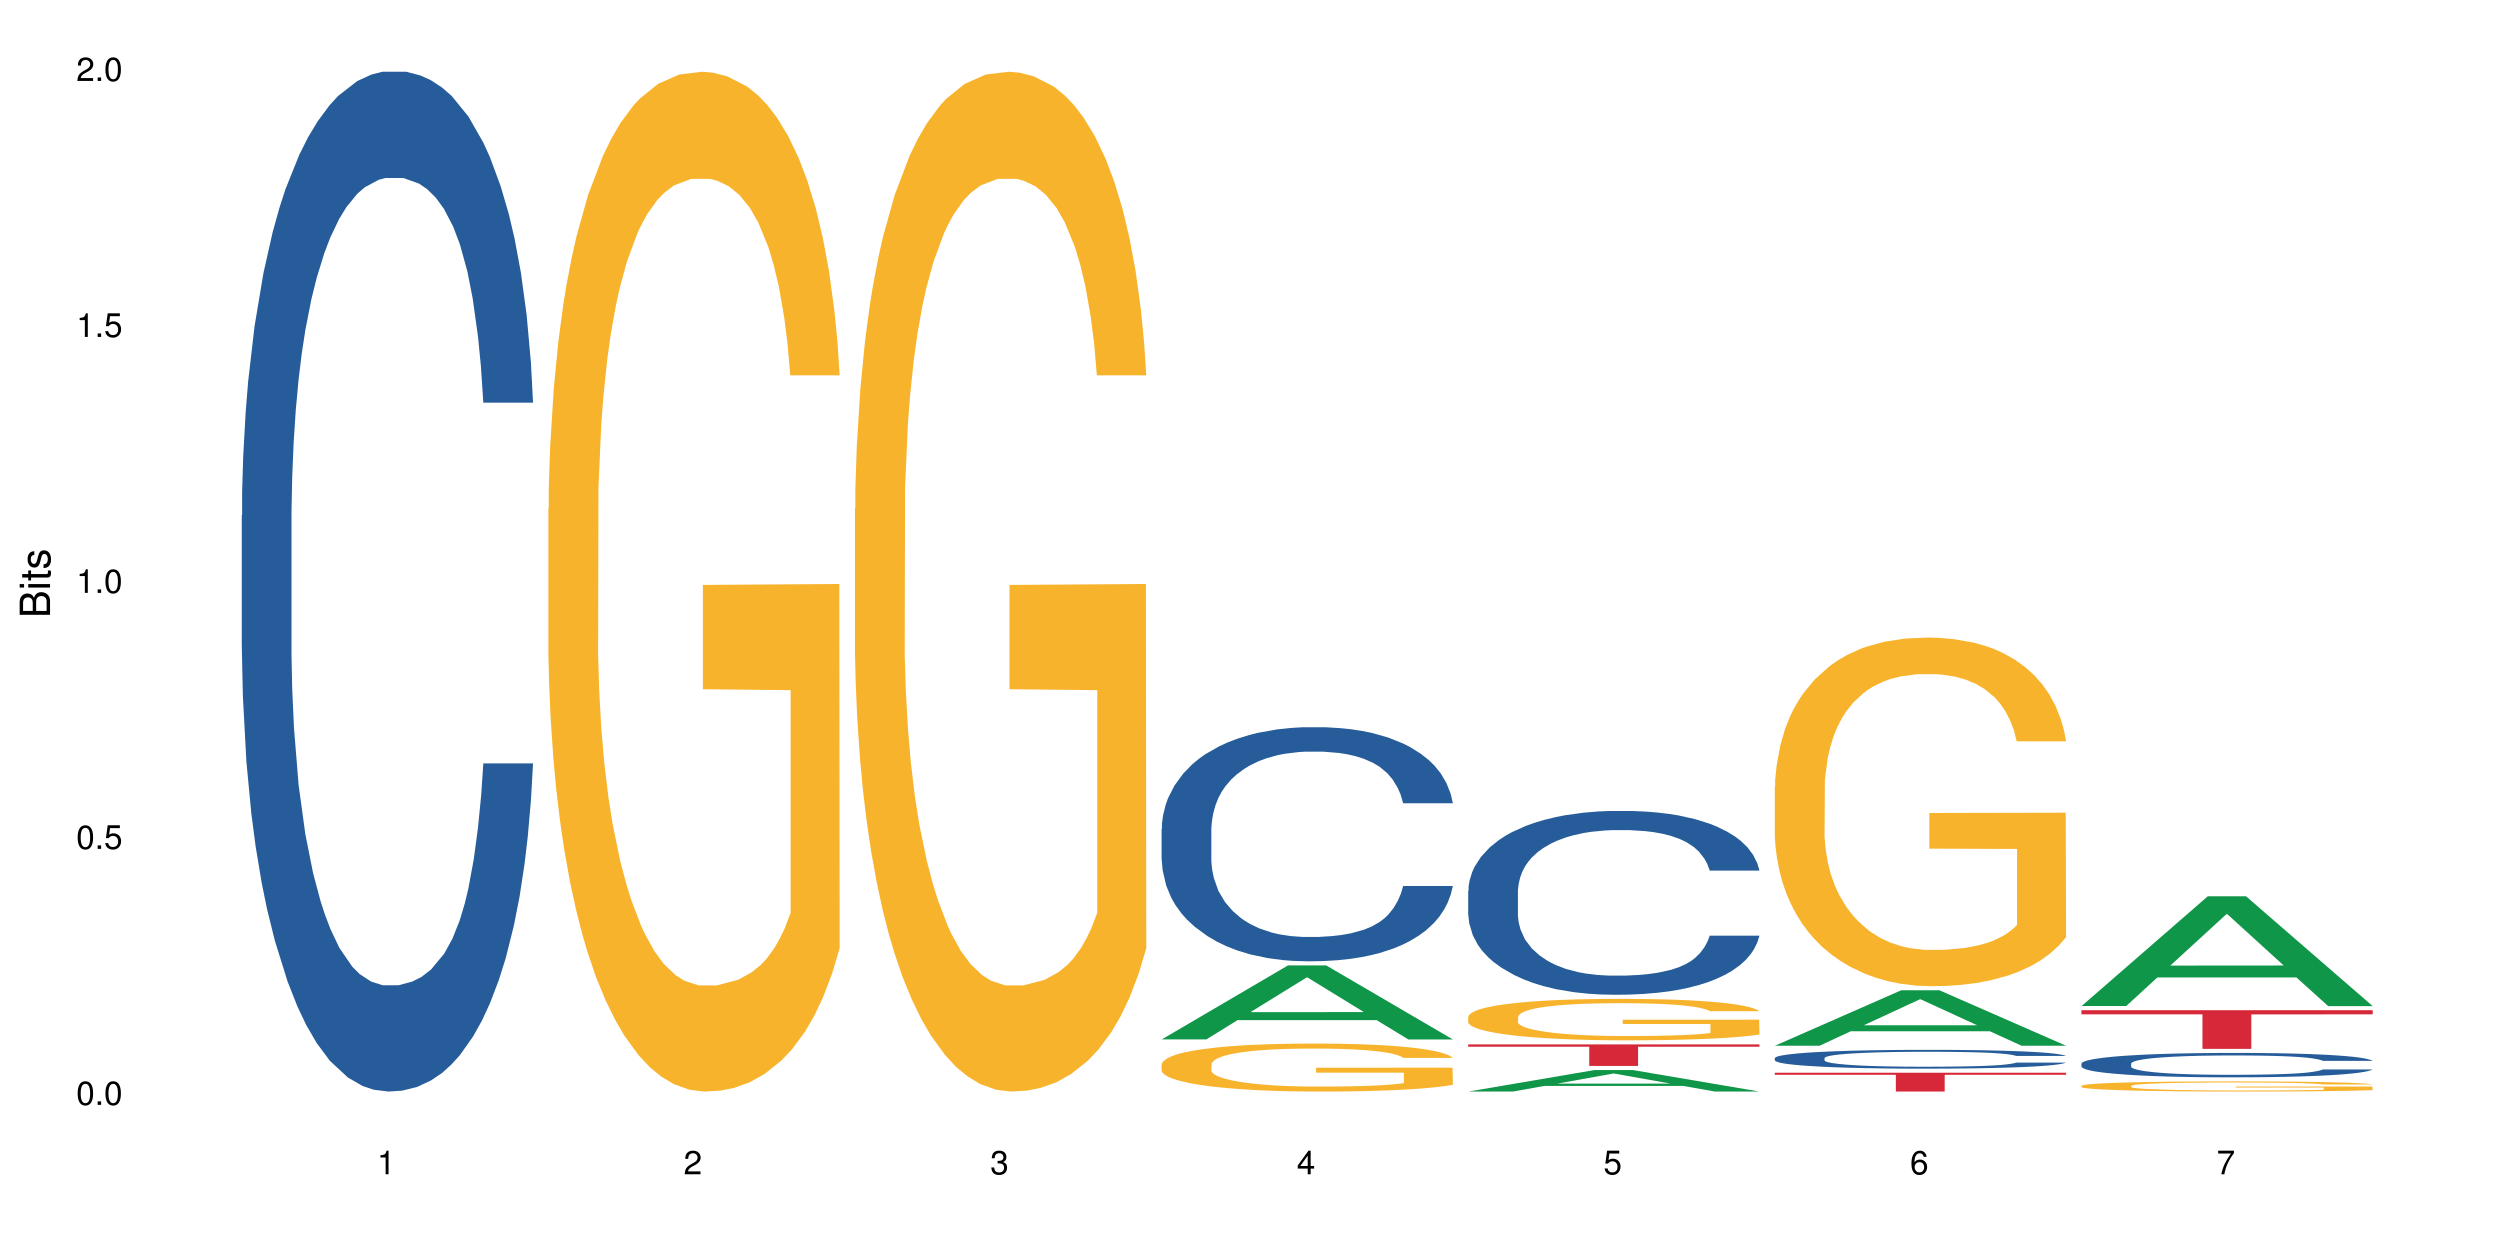 <?xml version="1.0" encoding="UTF-8"?>
<svg xmlns="http://www.w3.org/2000/svg" xmlns:xlink="http://www.w3.org/1999/xlink" width="720pt" height="360pt" viewBox="0 0 720 360" version="1.1">
<defs>
<g>
<symbol overflow="visible" id="glyph0-0">
<path style="stroke:none;" d=""/>
</symbol>
<symbol overflow="visible" id="glyph0-1">
<path style="stroke:none;" d="M 2.641 -6.797 C 2 -6.797 1.422 -6.531 1.078 -6.047 C 0.641 -5.453 0.406 -4.547 0.406 -3.297 C 0.406 -1 1.188 0.219 2.641 0.219 C 4.078 0.219 4.859 -1 4.859 -3.234 C 4.859 -4.562 4.656 -5.438 4.203 -6.047 C 3.844 -6.531 3.281 -6.797 2.641 -6.797 Z M 2.641 -6.047 C 3.547 -6.047 4 -5.125 4 -3.312 C 4 -1.375 3.562 -0.484 2.625 -0.484 C 1.734 -0.484 1.281 -1.422 1.281 -3.281 C 1.281 -5.141 1.734 -6.047 2.641 -6.047 Z M 2.641 -6.047 "/>
</symbol>
<symbol overflow="visible" id="glyph0-2">
<path style="stroke:none;" d="M 1.828 -1 L 0.828 -1 L 0.828 0 L 1.828 0 Z M 1.828 -1 "/>
</symbol>
<symbol overflow="visible" id="glyph0-3">
<path style="stroke:none;" d="M 4.562 -6.797 L 1.062 -6.797 L 0.547 -3.094 L 1.328 -3.094 C 1.719 -3.562 2.047 -3.734 2.578 -3.734 C 3.484 -3.734 4.062 -3.109 4.062 -2.094 C 4.062 -1.125 3.484 -0.531 2.578 -0.531 C 1.828 -0.531 1.375 -0.906 1.188 -1.672 L 0.328 -1.672 C 0.453 -1.109 0.547 -0.844 0.75 -0.594 C 1.125 -0.078 1.828 0.219 2.594 0.219 C 3.969 0.219 4.922 -0.781 4.922 -2.219 C 4.922 -3.562 4.031 -4.484 2.719 -4.484 C 2.25 -4.484 1.859 -4.359 1.469 -4.062 L 1.734 -5.969 L 4.562 -5.969 Z M 4.562 -6.797 "/>
</symbol>
<symbol overflow="visible" id="glyph0-4">
<path style="stroke:none;" d="M 2.484 -4.844 L 2.484 0 L 3.328 0 L 3.328 -6.797 L 2.766 -6.797 C 2.469 -5.75 2.281 -5.609 0.984 -5.453 L 0.984 -4.844 Z M 2.484 -4.844 "/>
</symbol>
<symbol overflow="visible" id="glyph0-5">
<path style="stroke:none;" d="M 4.859 -0.828 L 1.281 -0.828 C 1.359 -1.391 1.672 -1.75 2.5 -2.234 L 3.469 -2.75 C 4.406 -3.266 4.906 -3.969 4.906 -4.812 C 4.906 -5.375 4.672 -5.906 4.266 -6.266 C 3.859 -6.625 3.375 -6.797 2.719 -6.797 C 1.859 -6.797 1.219 -6.5 0.844 -5.922 C 0.609 -5.562 0.5 -5.125 0.484 -4.438 L 1.328 -4.438 C 1.359 -4.906 1.406 -5.188 1.531 -5.406 C 1.75 -5.812 2.188 -6.062 2.703 -6.062 C 3.469 -6.062 4.031 -5.516 4.031 -4.781 C 4.031 -4.25 3.719 -3.797 3.125 -3.438 L 2.234 -2.938 C 0.812 -2.141 0.406 -1.5 0.328 0 L 4.859 0 Z M 4.859 -0.828 "/>
</symbol>
<symbol overflow="visible" id="glyph0-6">
<path style="stroke:none;" d="M 2.125 -3.125 L 2.578 -3.125 C 3.516 -3.125 3.984 -2.703 3.984 -1.891 C 3.984 -1.031 3.469 -0.531 2.578 -0.531 C 1.656 -0.531 1.203 -0.984 1.156 -1.969 L 0.312 -1.969 C 0.344 -1.422 0.438 -1.078 0.609 -0.766 C 0.953 -0.109 1.625 0.219 2.547 0.219 C 3.953 0.219 4.859 -0.609 4.859 -1.906 C 4.859 -2.766 4.516 -3.25 3.703 -3.516 C 4.344 -3.766 4.656 -4.25 4.656 -4.938 C 4.656 -6.109 3.875 -6.797 2.578 -6.797 C 1.203 -6.797 0.484 -6.047 0.453 -4.609 L 1.297 -4.609 C 1.312 -5.016 1.344 -5.25 1.453 -5.453 C 1.641 -5.828 2.062 -6.062 2.594 -6.062 C 3.344 -6.062 3.797 -5.625 3.797 -4.906 C 3.797 -4.422 3.609 -4.141 3.25 -3.984 C 3.016 -3.891 2.719 -3.844 2.125 -3.844 Z M 2.125 -3.125 "/>
</symbol>
<symbol overflow="visible" id="glyph0-7">
<path style="stroke:none;" d="M 3.141 -1.625 L 3.141 0 L 3.984 0 L 3.984 -1.625 L 4.984 -1.625 L 4.984 -2.391 L 3.984 -2.391 L 3.984 -6.797 L 3.359 -6.797 L 0.266 -2.516 L 0.266 -1.625 Z M 3.141 -2.391 L 1 -2.391 L 3.141 -5.359 Z M 3.141 -2.391 "/>
</symbol>
<symbol overflow="visible" id="glyph0-8">
<path style="stroke:none;" d="M 4.781 -5.031 C 4.609 -6.141 3.891 -6.797 2.844 -6.797 C 2.094 -6.797 1.422 -6.438 1.031 -5.828 C 0.609 -5.172 0.406 -4.344 0.406 -3.094 C 0.406 -1.953 0.578 -1.234 0.984 -0.625 C 1.359 -0.078 1.953 0.219 2.703 0.219 C 3.984 0.219 4.922 -0.734 4.922 -2.078 C 4.922 -3.344 4.062 -4.234 2.844 -4.234 C 2.172 -4.234 1.641 -3.969 1.281 -3.469 C 1.281 -5.125 1.828 -6.047 2.797 -6.047 C 3.391 -6.047 3.797 -5.672 3.938 -5.031 Z M 2.734 -3.484 C 3.547 -3.484 4.062 -2.922 4.062 -2 C 4.062 -1.156 3.484 -0.531 2.703 -0.531 C 1.922 -0.531 1.328 -1.188 1.328 -2.047 C 1.328 -2.891 1.906 -3.484 2.734 -3.484 Z M 2.734 -3.484 "/>
</symbol>
<symbol overflow="visible" id="glyph0-9">
<path style="stroke:none;" d="M 4.984 -6.797 L 0.438 -6.797 L 0.438 -5.969 L 4.109 -5.969 C 2.5 -3.656 1.828 -2.234 1.328 0 L 2.219 0 C 2.594 -2.172 3.453 -4.047 4.984 -6.094 Z M 4.984 -6.797 "/>
</symbol>
<symbol overflow="visible" id="glyph1-0">
<path style="stroke:none;" d=""/>
</symbol>
<symbol overflow="visible" id="glyph1-1">
<path style="stroke:none;" d="M 0 -0.953 L 0 -4.891 C 0 -5.719 -0.234 -6.344 -0.734 -6.797 C -1.188 -7.234 -1.812 -7.469 -2.5 -7.469 C -3.547 -7.469 -4.188 -7 -4.625 -5.875 C -4.984 -6.672 -5.641 -7.094 -6.531 -7.094 C -7.156 -7.094 -7.734 -6.859 -8.141 -6.391 C -8.562 -5.938 -8.75 -5.344 -8.75 -4.5 L -8.75 -0.953 Z M -4.984 -2.062 L -7.766 -2.062 L -7.766 -4.219 C -7.766 -4.844 -7.688 -5.203 -7.453 -5.5 C -7.219 -5.812 -6.859 -5.969 -6.375 -5.969 C -5.906 -5.969 -5.531 -5.812 -5.297 -5.5 C -5.062 -5.203 -4.984 -4.844 -4.984 -4.219 Z M -0.984 -2.062 L -4 -2.062 L -4 -4.781 C -4 -5.328 -3.859 -5.688 -3.578 -5.953 C -3.297 -6.219 -2.922 -6.359 -2.484 -6.359 C -2.062 -6.359 -1.688 -6.219 -1.406 -5.953 C -1.109 -5.688 -0.984 -5.328 -0.984 -4.781 Z M -0.984 -2.062 "/>
</symbol>
<symbol overflow="visible" id="glyph1-2">
<path style="stroke:none;" d="M -6.281 -1.797 L -6.281 -0.797 L 0 -0.797 L 0 -1.797 Z M -8.75 -1.797 L -8.75 -0.797 L -7.484 -0.797 L -7.484 -1.797 Z M -8.75 -1.797 "/>
</symbol>
<symbol overflow="visible" id="glyph1-3">
<path style="stroke:none;" d="M -6.281 -3.047 L -6.281 -2.016 L -8.016 -2.016 L -8.016 -1.016 L -6.281 -1.016 L -6.281 -0.172 L -5.469 -0.172 L -5.469 -1.016 L -0.719 -1.016 C -0.078 -1.016 0.281 -1.453 0.281 -2.234 C 0.281 -2.469 0.25 -2.719 0.188 -3.047 L -0.641 -3.047 C -0.609 -2.922 -0.594 -2.766 -0.594 -2.562 C -0.594 -2.141 -0.719 -2.016 -1.156 -2.016 L -5.469 -2.016 L -5.469 -3.047 Z M -6.281 -3.047 "/>
</symbol>
<symbol overflow="visible" id="glyph1-4">
<path style="stroke:none;" d="M -4.531 -5.25 C -5.766 -5.25 -6.469 -4.422 -6.469 -2.969 C -6.469 -1.516 -5.719 -0.562 -4.547 -0.562 C -3.562 -0.562 -3.094 -1.062 -2.734 -2.562 L -2.516 -3.484 C -2.344 -4.188 -2.094 -4.469 -1.625 -4.469 C -1.047 -4.469 -0.641 -3.875 -0.641 -3 C -0.641 -2.453 -0.797 -2 -1.062 -1.75 C -1.25 -1.594 -1.422 -1.531 -1.875 -1.469 L -1.875 -0.406 C -0.422 -0.453 0.281 -1.266 0.281 -2.922 C 0.281 -4.5 -0.5 -5.516 -1.719 -5.516 C -2.656 -5.516 -3.172 -4.984 -3.469 -3.734 L -3.703 -2.766 C -3.891 -1.953 -4.156 -1.609 -4.594 -1.609 C -5.172 -1.609 -5.547 -2.125 -5.547 -2.938 C -5.547 -3.75 -5.203 -4.172 -4.531 -4.203 Z M -4.531 -5.25 "/>
</symbol>
</g>
</defs>
<g id="surface21305">
<rect x="0" y="0" width="720" height="360" style="fill:rgb(100%,100%,100%);fill-opacity:1;stroke:none;"/>
<path style=" stroke:none;fill-rule:nonzero;fill:rgb(14.51%,36.078%,60%);fill-opacity:1;" d="M 69.629 148.457 L 69.73 148.188 L 69.73 141.742 L 70.039 131.543 L 70.754 118.656 L 71.473 109.797 L 73.312 93.957 L 75.871 78.652 L 78.531 66.84 L 80.473 59.859 L 82.211 54.492 L 86.203 44.559 L 88.762 39.457 L 91.523 34.891 L 94.898 30.328 L 97.352 27.645 L 102.879 23.348 L 106.969 21.469 L 110.141 20.664 L 116.996 20.664 L 121.086 21.738 L 124.055 23.078 L 127.328 25.227 L 130.09 27.645 L 134.898 33.551 L 139.195 41.066 L 141.141 45.363 L 144.207 53.684 L 146.562 61.738 L 148.199 68.719 L 150.039 78.652 L 151.676 90.734 L 152.902 104.426 L 153.516 115.969 L 139.195 115.969 L 138.48 105.23 L 137.66 96.91 L 136.125 85.902 L 134.59 78.117 L 132.441 70.332 L 130.5 65.23 L 127.84 60.129 L 125.488 56.906 L 123.031 54.492 L 120.68 52.879 L 116.176 51.27 L 110.961 51.27 L 109.016 51.805 L 105.027 53.953 L 102.879 55.832 L 99.809 59.59 L 97.66 63.082 L 95.102 68.449 L 93.363 73.016 L 91.215 79.996 L 89.68 86.172 L 87.941 95.031 L 86.918 101.742 L 85.996 109.258 L 85.18 118.117 L 84.566 127.516 L 84.156 137.449 L 83.953 147.113 L 83.953 188.727 L 84.156 198.391 L 84.668 209.668 L 85.996 226.043 L 87.941 240.273 L 90.191 251.547 L 92.34 259.602 L 93.566 263.359 L 95.203 267.656 L 97.762 273.027 L 101.445 278.395 L 103.594 280.543 L 106.867 282.691 L 110.242 283.766 L 114.746 283.766 L 118.734 282.691 L 121.395 281.348 L 124.156 279.199 L 127.941 274.637 L 130.293 270.34 L 132.34 265.242 L 133.875 260.141 L 134.898 255.844 L 136.434 247.52 L 137.66 238.395 L 138.582 228.996 L 139.195 219.867 L 153.516 219.867 L 152.902 230.609 L 151.984 241.078 L 151.062 248.863 L 149.629 258.262 L 147.992 266.582 L 145.641 275.98 L 143.695 282.152 L 141.141 288.867 L 138.785 293.969 L 136.227 298.531 L 132.441 303.898 L 129.988 306.586 L 127.328 309 L 124.156 311.148 L 120.168 313.027 L 115.871 314.102 L 111.879 314.371 L 107.582 313.832 L 104.414 312.762 L 100.219 310.344 L 95 305.512 L 91.215 300.41 L 88.25 295.309 L 85.691 289.941 L 82.828 282.691 L 79.145 270.879 L 76.895 261.75 L 75.359 254.234 L 73.621 243.762 L 72.391 234.367 L 70.961 219.332 L 69.938 200.27 L 69.629 185.504 Z M 69.629 148.457 "/>
<path style=" stroke:none;fill-rule:nonzero;fill:rgb(96.863%,70.196%,16.863%);fill-opacity:1;" d="M 157.934 146.461 L 158.035 146.191 L 158.035 140.828 L 158.445 128.758 L 159.469 112.129 L 160.797 98.449 L 162.23 87.719 L 163.148 82.086 L 164.684 74.039 L 166.016 68.141 L 169.391 56.07 L 173.688 44.805 L 176.039 39.977 L 178.699 35.414 L 182.484 30.32 L 184.223 28.441 L 189.543 24.148 L 195.578 21.469 L 202.23 20.664 L 205.297 20.93 L 209.492 22.004 L 215.223 24.953 L 218.496 27.637 L 221.055 30.32 L 223.715 33.805 L 226.988 39.172 L 230.055 45.609 L 232.512 52.047 L 234.965 60.094 L 237.012 68.676 L 238.75 78.062 L 240.285 89.328 L 241.207 98.715 L 241.82 108.105 L 227.602 108.105 L 226.781 98.715 L 225.863 91.477 L 224.328 82.625 L 222.793 76.188 L 221.258 71.09 L 218.395 64.117 L 215.938 59.824 L 212.867 56.07 L 209.902 53.656 L 206.527 52.047 L 204.48 51.508 L 199.059 51.508 L 194.148 53.387 L 191.285 55.531 L 189.238 57.68 L 186.371 61.703 L 184.633 64.922 L 183.609 67.066 L 180.543 75.383 L 178.496 82.891 L 177.371 87.988 L 175.938 96.035 L 174.914 103.277 L 173.789 114.004 L 173.176 122.051 L 172.355 140.293 L 172.254 188.574 L 172.562 198.766 L 173.176 209.762 L 173.992 219.418 L 175.223 229.609 L 176.449 237.391 L 178.598 247.852 L 180.438 254.824 L 181.871 259.383 L 184.633 266.625 L 185.758 269.039 L 188.418 273.867 L 191.18 277.625 L 194.559 280.844 L 197.113 282.453 L 201.207 283.793 L 206.426 283.793 L 212.562 282.184 L 216.449 280.039 L 219.109 277.891 L 220.848 276.016 L 222.996 273.062 L 224.531 270.383 L 225.965 267.43 L 227.703 262.871 L 227.703 198.766 L 202.434 198.496 L 202.434 168.457 L 241.719 168.188 L 241.82 273.062 L 239.672 280.305 L 237.012 287.281 L 234.453 292.645 L 231.797 297.203 L 228.012 302.301 L 224.941 305.52 L 220.234 309.273 L 215.938 311.688 L 211.438 313.297 L 207.445 314.102 L 202.742 314.371 L 198.547 313.836 L 194.047 312.227 L 190.465 310.078 L 187.191 307.398 L 183.918 303.91 L 179.824 298.277 L 177.164 293.719 L 174.402 288.086 L 171.641 281.379 L 169.188 274.137 L 167.551 268.504 L 165.914 262.066 L 164.172 254.02 L 162.535 244.898 L 161.309 236.586 L 160.184 227.195 L 159.363 218.344 L 158.547 206.277 L 158.137 196.621 L 157.934 188.305 Z M 157.934 146.461 "/>
<path style=" stroke:none;fill-rule:nonzero;fill:rgb(96.863%,70.196%,16.863%);fill-opacity:1;" d="M 246.234 146.461 L 246.34 146.191 L 246.34 140.828 L 246.746 128.758 L 247.77 112.129 L 249.102 98.449 L 250.531 87.719 L 251.453 82.086 L 252.988 74.039 L 254.316 68.141 L 257.695 56.07 L 261.992 44.805 L 264.344 39.977 L 267.004 35.414 L 270.789 30.32 L 272.527 28.441 L 277.848 24.148 L 283.883 21.469 L 290.531 20.664 L 293.602 20.93 L 297.797 22.004 L 303.523 24.953 L 306.801 27.637 L 309.355 30.32 L 312.016 33.805 L 315.289 39.172 L 318.359 45.609 L 320.812 52.047 L 323.27 60.094 L 325.316 68.676 L 327.055 78.062 L 328.59 89.328 L 329.512 98.715 L 330.125 108.105 L 315.902 108.105 L 315.086 98.715 L 314.164 91.477 L 312.629 82.625 L 311.094 76.188 L 309.562 71.09 L 306.695 64.117 L 304.242 59.824 L 301.172 56.07 L 298.207 53.656 L 294.828 52.047 L 292.785 51.508 L 287.363 51.508 L 282.449 53.387 L 279.586 55.531 L 277.539 57.68 L 274.676 61.703 L 272.938 64.922 L 271.914 67.066 L 268.844 75.383 L 266.797 82.891 L 265.672 87.988 L 264.242 96.035 L 263.219 103.277 L 262.094 114.004 L 261.48 122.051 L 260.66 140.293 L 260.559 188.574 L 260.863 198.766 L 261.48 209.762 L 262.297 219.418 L 263.523 229.609 L 264.754 237.391 L 266.902 247.852 L 268.742 254.824 L 270.176 259.383 L 272.938 266.625 L 274.062 269.039 L 276.723 273.867 L 279.484 277.625 L 282.859 280.844 L 285.418 282.453 L 289.512 283.793 L 294.727 283.793 L 300.867 282.184 L 304.754 280.039 L 307.414 277.891 L 309.152 276.016 L 311.301 273.062 L 312.836 270.383 L 314.266 267.43 L 316.008 262.871 L 316.008 198.766 L 290.738 198.496 L 290.738 168.457 L 330.023 168.188 L 330.125 273.062 L 327.977 280.305 L 325.316 287.281 L 322.758 292.645 L 320.098 297.203 L 316.312 302.301 L 313.242 305.52 L 308.539 309.273 L 304.242 311.688 L 299.738 313.297 L 295.75 314.102 L 291.043 314.371 L 286.852 313.836 L 282.348 312.227 L 278.77 310.078 L 275.496 307.398 L 272.223 303.91 L 268.129 298.277 L 265.469 293.719 L 262.707 288.086 L 259.945 281.379 L 257.488 274.137 L 255.852 268.504 L 254.215 262.066 L 252.477 254.02 L 250.84 244.898 L 249.613 236.586 L 248.488 227.195 L 247.668 218.344 L 246.852 206.277 L 246.441 196.621 L 246.234 188.305 Z M 246.234 146.461 "/>
<path style=" stroke:none;fill-rule:nonzero;fill:rgb(6.275%,58.824%,28.235%);fill-opacity:1;" d="M 334.539 299.348 L 334.629 299.328 L 370.926 278.043 L 381.949 278.043 L 418.426 299.367 L 405.609 299.367 L 396.469 293.801 L 356.406 293.801 L 347.445 299.348 L 334.539 299.348 L 360.262 291.5 L 392.793 291.477 L 376.574 281.527 L 376.395 281.508 L 376.215 281.566 L 360.172 291.477 L 360.262 291.5 Z M 334.539 299.348 "/>
<path style=" stroke:none;fill-rule:nonzero;fill:rgb(14.51%,36.078%,60%);fill-opacity:1;" d="M 334.539 238.785 L 334.641 238.723 L 334.641 237.246 L 334.949 234.902 L 335.664 231.945 L 336.379 229.914 L 338.223 226.277 L 340.781 222.766 L 343.441 220.055 L 345.383 218.453 L 347.121 217.219 L 351.113 214.941 L 353.668 213.77 L 356.434 212.723 L 359.809 211.676 L 362.262 211.059 L 367.789 210.074 L 371.879 209.641 L 375.051 209.457 L 381.906 209.457 L 385.996 209.703 L 388.965 210.012 L 392.238 210.504 L 395 211.059 L 399.809 212.414 L 404.105 214.141 L 406.047 215.125 L 409.117 217.035 L 411.469 218.883 L 413.109 220.484 L 414.949 222.766 L 416.586 225.539 L 417.812 228.68 L 418.426 231.332 L 404.105 231.332 L 403.391 228.867 L 402.57 226.957 L 401.035 224.43 L 399.5 222.645 L 397.352 220.855 L 395.41 219.684 L 392.75 218.516 L 390.395 217.773 L 387.941 217.219 L 385.59 216.852 L 381.086 216.48 L 375.871 216.48 L 373.926 216.605 L 369.938 217.098 L 367.789 217.527 L 364.719 218.391 L 362.57 219.191 L 360.012 220.426 L 358.273 221.473 L 356.125 223.074 L 354.59 224.492 L 352.852 226.523 L 351.828 228.066 L 350.906 229.789 L 350.09 231.824 L 349.477 233.98 L 349.066 236.258 L 348.863 238.477 L 348.863 248.027 L 349.066 250.246 L 349.578 252.832 L 350.906 256.594 L 352.852 259.859 L 355.102 262.445 L 357.25 264.293 L 358.477 265.156 L 360.113 266.141 L 362.672 267.375 L 366.355 268.605 L 368.504 269.102 L 371.777 269.594 L 375.152 269.84 L 379.656 269.84 L 383.645 269.594 L 386.305 269.285 L 389.066 268.793 L 392.852 267.746 L 395.203 266.758 L 397.25 265.586 L 398.785 264.418 L 399.809 263.43 L 401.344 261.52 L 402.57 259.426 L 403.492 257.27 L 404.105 255.176 L 418.426 255.176 L 417.812 257.641 L 416.895 260.043 L 415.973 261.828 L 414.539 263.984 L 412.902 265.895 L 410.551 268.051 L 408.605 269.469 L 406.047 271.008 L 403.695 272.18 L 401.137 273.227 L 397.352 274.461 L 394.898 275.078 L 392.238 275.629 L 389.066 276.125 L 385.078 276.555 L 380.781 276.801 L 376.789 276.863 L 372.492 276.738 L 369.32 276.492 L 365.129 275.938 L 359.91 274.828 L 356.125 273.66 L 353.16 272.488 L 350.602 271.258 L 347.734 269.594 L 344.055 266.883 L 341.801 264.785 L 340.27 263.062 L 338.527 260.66 L 337.301 258.504 L 335.867 255.051 L 334.848 250.676 L 334.539 247.289 Z M 334.539 238.785 "/>
<path style=" stroke:none;fill-rule:nonzero;fill:rgb(96.863%,70.196%,16.863%);fill-opacity:1;" d="M 334.539 306.469 L 334.641 306.457 L 334.641 306.203 L 335.051 305.633 L 336.074 304.852 L 337.402 304.207 L 338.836 303.703 L 339.758 303.438 L 341.293 303.059 L 342.621 302.781 L 345.996 302.215 L 350.293 301.684 L 352.648 301.457 L 355.305 301.242 L 359.09 301 L 360.832 300.914 L 366.152 300.711 L 372.188 300.586 L 378.836 300.547 L 381.906 300.559 L 386.102 300.609 L 391.828 300.75 L 395.102 300.875 L 397.66 301 L 400.32 301.164 L 403.594 301.418 L 406.664 301.723 L 409.117 302.023 L 411.574 302.402 L 413.617 302.809 L 415.359 303.25 L 416.895 303.777 L 417.812 304.223 L 418.426 304.664 L 404.207 304.664 L 403.391 304.223 L 402.469 303.879 L 400.934 303.465 L 399.398 303.16 L 397.863 302.922 L 395 302.594 L 392.543 302.391 L 389.477 302.215 L 386.508 302.102 L 383.133 302.023 L 381.086 302 L 375.664 302 L 370.754 302.086 L 367.891 302.188 L 365.844 302.289 L 362.98 302.48 L 361.238 302.629 L 360.219 302.73 L 357.148 303.121 L 355.102 303.477 L 353.977 303.715 L 352.543 304.094 L 351.52 304.434 L 350.395 304.941 L 349.781 305.32 L 348.965 306.176 L 348.863 308.449 L 349.168 308.93 L 349.781 309.445 L 350.602 309.902 L 351.828 310.383 L 353.055 310.746 L 355.203 311.238 L 357.047 311.566 L 358.477 311.781 L 361.238 312.125 L 362.367 312.238 L 365.023 312.465 L 367.789 312.641 L 371.164 312.793 L 373.723 312.867 L 377.812 312.93 L 383.031 312.93 L 389.168 312.855 L 393.055 312.754 L 395.715 312.652 L 397.457 312.566 L 399.605 312.426 L 401.137 312.301 L 402.57 312.16 L 404.309 311.945 L 404.309 308.93 L 379.039 308.918 L 379.039 307.504 L 418.324 307.492 L 418.426 312.426 L 416.277 312.766 L 413.617 313.094 L 411.062 313.348 L 408.402 313.562 L 404.617 313.801 L 401.547 313.953 L 396.84 314.129 L 392.543 314.246 L 388.043 314.32 L 384.055 314.359 L 379.348 314.371 L 375.152 314.344 L 370.652 314.27 L 367.07 314.168 L 363.797 314.043 L 360.523 313.879 L 356.434 313.613 L 353.773 313.398 L 351.012 313.133 L 348.246 312.816 L 345.793 312.477 L 344.156 312.211 L 342.52 311.91 L 340.781 311.531 L 339.145 311.102 L 337.914 310.711 L 336.789 310.27 L 335.973 309.852 L 335.152 309.281 L 334.742 308.828 L 334.539 308.438 Z M 334.539 306.469 "/>
<path style=" stroke:none;fill-rule:nonzero;fill:rgb(6.275%,58.824%,28.235%);fill-opacity:1;" d="M 422.844 314.363 L 422.934 314.359 L 459.23 308.172 L 470.254 308.172 L 506.73 314.371 L 493.914 314.371 L 484.773 312.754 L 444.711 312.754 L 435.75 314.363 L 422.844 314.363 L 448.566 312.082 L 481.098 312.078 L 464.875 309.184 L 464.695 309.18 L 464.52 309.195 L 448.477 312.078 L 448.566 312.082 Z M 422.844 314.363 "/>
<path style=" stroke:none;fill-rule:nonzero;fill:rgb(14.51%,36.078%,60%);fill-opacity:1;" d="M 422.844 256.598 L 422.945 256.547 L 422.945 255.387 L 423.25 253.547 L 423.969 251.227 L 424.684 249.629 L 426.523 246.773 L 429.082 244.016 L 431.742 241.891 L 433.688 240.629 L 435.426 239.664 L 439.414 237.871 L 441.973 236.953 L 444.734 236.133 L 448.109 235.309 L 450.566 234.824 L 456.09 234.051 L 460.184 233.711 L 463.355 233.566 L 470.207 233.566 L 474.301 233.762 L 477.266 234.004 L 480.543 234.391 L 483.305 234.824 L 488.113 235.891 L 492.406 237.242 L 494.352 238.02 L 497.422 239.52 L 499.773 240.969 L 501.41 242.227 L 503.254 244.016 L 504.891 246.195 L 506.117 248.66 L 506.73 250.742 L 492.406 250.742 L 491.691 248.809 L 490.875 247.309 L 489.34 245.324 L 487.805 243.922 L 485.656 242.52 L 483.711 241.598 L 481.051 240.68 L 478.699 240.098 L 476.246 239.664 L 473.891 239.371 L 469.391 239.082 L 464.172 239.082 L 462.23 239.18 L 458.238 239.566 L 456.09 239.906 L 453.023 240.582 L 450.875 241.211 L 448.316 242.18 L 446.578 243 L 444.43 244.258 L 442.895 245.371 L 441.156 246.969 L 440.133 248.18 L 439.211 249.531 L 438.391 251.129 L 437.777 252.824 L 437.371 254.613 L 437.164 256.355 L 437.164 263.855 L 437.371 265.594 L 437.883 267.629 L 439.211 270.578 L 441.156 273.145 L 443.406 275.176 L 445.555 276.625 L 446.781 277.305 L 448.418 278.078 L 450.977 279.047 L 454.66 280.012 L 456.809 280.398 L 460.082 280.789 L 463.457 280.98 L 467.957 280.98 L 471.949 280.789 L 474.609 280.547 L 477.371 280.16 L 481.156 279.336 L 483.508 278.562 L 485.555 277.645 L 487.09 276.723 L 488.113 275.949 L 489.645 274.449 L 490.875 272.805 L 491.793 271.109 L 492.406 269.465 L 506.73 269.465 L 506.117 271.402 L 505.195 273.289 L 504.273 274.691 L 502.844 276.383 L 501.207 277.883 L 498.852 279.578 L 496.91 280.691 L 494.352 281.898 L 492 282.82 L 489.441 283.641 L 485.656 284.609 L 483.199 285.094 L 480.543 285.527 L 477.371 285.914 L 473.379 286.254 L 469.082 286.449 L 465.094 286.496 L 460.797 286.398 L 457.625 286.207 L 453.43 285.77 L 448.215 284.898 L 444.43 283.98 L 441.461 283.062 L 438.902 282.094 L 436.039 280.789 L 432.355 278.66 L 430.105 277.012 L 428.57 275.66 L 426.832 273.773 L 425.605 272.078 L 424.172 269.371 L 423.148 265.934 L 422.844 263.273 Z M 422.844 256.598 "/>
<path style=" stroke:none;fill-rule:nonzero;fill:rgb(96.863%,70.196%,16.863%);fill-opacity:1;" d="M 422.844 292.789 L 422.945 292.777 L 422.945 292.559 L 423.355 292.07 L 424.375 291.395 L 425.707 290.836 L 427.141 290.402 L 428.059 290.172 L 429.594 289.844 L 430.926 289.605 L 434.301 289.113 L 438.598 288.656 L 440.949 288.461 L 443.609 288.277 L 447.395 288.07 L 449.133 287.992 L 454.453 287.816 L 460.488 287.707 L 467.141 287.676 L 470.207 287.688 L 474.402 287.73 L 480.133 287.852 L 483.406 287.961 L 485.965 288.07 L 488.621 288.211 L 491.898 288.43 L 494.965 288.691 L 497.422 288.953 L 499.875 289.277 L 501.922 289.629 L 503.66 290.008 L 505.195 290.469 L 506.117 290.848 L 506.73 291.23 L 492.512 291.23 L 491.691 290.848 L 490.77 290.555 L 489.238 290.195 L 487.703 289.934 L 486.168 289.727 L 483.305 289.441 L 480.848 289.27 L 477.777 289.113 L 474.812 289.016 L 471.438 288.953 L 469.391 288.93 L 463.969 288.93 L 459.059 289.008 L 456.191 289.094 L 454.148 289.18 L 451.281 289.344 L 449.543 289.477 L 448.52 289.562 L 445.453 289.898 L 443.406 290.207 L 442.281 290.414 L 440.848 290.738 L 439.824 291.035 L 438.699 291.469 L 438.086 291.797 L 437.266 292.539 L 437.164 294.5 L 437.473 294.914 L 438.086 295.363 L 438.902 295.754 L 440.133 296.168 L 441.359 296.484 L 443.508 296.91 L 445.348 297.195 L 446.781 297.379 L 449.543 297.672 L 450.668 297.77 L 453.328 297.969 L 456.09 298.121 L 459.465 298.25 L 462.023 298.316 L 466.117 298.371 L 471.332 298.371 L 477.473 298.305 L 481.359 298.219 L 484.02 298.133 L 485.758 298.055 L 487.906 297.934 L 489.441 297.824 L 490.875 297.707 L 492.613 297.52 L 492.613 294.914 L 467.344 294.902 L 467.344 293.684 L 506.629 293.672 L 506.73 297.934 L 504.582 298.23 L 501.922 298.512 L 499.363 298.73 L 496.703 298.914 L 492.918 299.125 L 489.852 299.254 L 485.145 299.406 L 480.848 299.504 L 476.348 299.57 L 472.355 299.602 L 467.652 299.613 L 463.457 299.594 L 458.957 299.527 L 455.375 299.438 L 452.102 299.332 L 448.828 299.188 L 444.734 298.961 L 442.074 298.773 L 439.312 298.547 L 436.551 298.273 L 434.094 297.977 L 432.457 297.75 L 430.82 297.488 L 429.082 297.16 L 427.445 296.789 L 426.219 296.453 L 425.094 296.07 L 424.273 295.711 L 423.457 295.219 L 423.047 294.828 L 422.844 294.488 Z M 422.844 292.789 "/>
<path style=" stroke:none;fill-rule:nonzero;fill:rgb(83.922%,15.686%,22.353%);fill-opacity:1;" d="M 422.844 300.793 L 506.73 300.793 L 506.73 301.457 L 471.77 301.461 L 471.77 306.992 L 457.703 306.992 L 457.703 301.469 L 457.5 301.457 L 422.844 301.457 Z M 422.844 300.793 "/>
<path style=" stroke:none;fill-rule:nonzero;fill:rgb(6.275%,58.824%,28.235%);fill-opacity:1;" d="M 511.145 301.164 L 511.234 301.148 L 547.531 285.203 L 558.559 285.203 L 595.035 301.176 L 582.219 301.176 L 573.074 297.008 L 533.016 297.008 L 524.051 301.164 L 511.145 301.164 L 536.867 295.281 L 569.402 295.27 L 553.18 287.816 L 553 287.801 L 552.82 287.844 L 536.777 295.27 L 536.867 295.281 Z M 511.145 301.164 "/>
<path style=" stroke:none;fill-rule:nonzero;fill:rgb(14.51%,36.078%,60%);fill-opacity:1;" d="M 511.145 304.715 L 511.246 304.707 L 511.246 304.59 L 511.555 304.402 L 512.27 304.164 L 512.988 304 L 514.828 303.707 L 517.387 303.426 L 520.047 303.207 L 521.988 303.078 L 523.73 302.98 L 527.719 302.797 L 530.277 302.703 L 533.039 302.617 L 536.414 302.535 L 538.871 302.484 L 544.395 302.406 L 548.484 302.371 L 551.656 302.355 L 558.512 302.355 L 562.605 302.375 L 565.57 302.402 L 568.844 302.441 L 571.605 302.484 L 576.414 302.594 L 580.711 302.734 L 582.656 302.812 L 585.723 302.965 L 588.078 303.113 L 589.715 303.242 L 591.555 303.426 L 593.191 303.648 L 594.422 303.902 L 595.035 304.113 L 580.711 304.113 L 579.996 303.918 L 579.176 303.762 L 577.641 303.559 L 576.109 303.418 L 573.961 303.273 L 572.016 303.18 L 569.355 303.086 L 567.004 303.023 L 564.547 302.98 L 562.195 302.949 L 557.691 302.922 L 552.477 302.922 L 550.531 302.93 L 546.543 302.969 L 544.395 303.004 L 541.324 303.074 L 539.176 303.141 L 536.617 303.238 L 534.879 303.32 L 532.73 303.449 L 531.195 303.566 L 529.457 303.727 L 528.434 303.852 L 527.516 303.992 L 526.695 304.152 L 526.082 304.328 L 525.672 304.512 L 525.469 304.688 L 525.469 305.457 L 525.672 305.633 L 526.184 305.844 L 527.516 306.145 L 529.457 306.406 L 531.707 306.613 L 533.855 306.766 L 535.086 306.832 L 536.723 306.914 L 539.277 307.012 L 542.961 307.109 L 545.109 307.148 L 548.383 307.191 L 551.762 307.211 L 556.262 307.211 L 560.25 307.191 L 562.91 307.164 L 565.672 307.125 L 569.457 307.043 L 571.812 306.961 L 573.855 306.867 L 575.391 306.773 L 576.414 306.695 L 577.949 306.539 L 579.176 306.371 L 580.098 306.199 L 580.711 306.031 L 595.035 306.031 L 594.422 306.23 L 593.5 306.422 L 592.578 306.566 L 591.145 306.738 L 589.508 306.891 L 587.156 307.066 L 585.211 307.18 L 582.656 307.305 L 580.301 307.398 L 577.746 307.48 L 573.961 307.582 L 571.504 307.629 L 568.844 307.676 L 565.672 307.715 L 561.684 307.75 L 557.387 307.77 L 553.398 307.773 L 549.102 307.766 L 545.93 307.746 L 541.734 307.699 L 536.516 307.609 L 532.73 307.516 L 529.766 307.422 L 527.207 307.324 L 524.344 307.191 L 520.66 306.973 L 518.41 306.805 L 516.875 306.664 L 515.137 306.473 L 513.906 306.297 L 512.477 306.02 L 511.453 305.668 L 511.145 305.398 Z M 511.145 304.715 "/>
<path style=" stroke:none;fill-rule:nonzero;fill:rgb(96.863%,70.196%,16.863%);fill-opacity:1;" d="M 511.145 226.621 L 511.246 226.531 L 511.246 224.695 L 511.656 220.57 L 512.68 214.883 L 514.012 210.207 L 515.441 206.539 L 516.363 204.613 L 517.898 201.863 L 519.227 199.844 L 522.605 195.719 L 526.898 191.867 L 529.254 190.219 L 531.914 188.66 L 535.699 186.914 L 537.438 186.273 L 542.758 184.809 L 548.793 183.891 L 555.441 183.613 L 558.512 183.707 L 562.707 184.074 L 568.434 185.082 L 571.707 186 L 574.266 186.914 L 576.926 188.109 L 580.199 189.941 L 583.27 192.145 L 585.723 194.344 L 588.18 197.094 L 590.227 200.027 L 591.965 203.238 L 593.5 207.09 L 594.422 210.301 L 595.035 213.508 L 580.812 213.508 L 579.996 210.301 L 579.074 207.824 L 577.539 204.797 L 576.004 202.598 L 574.473 200.855 L 571.605 198.469 L 569.152 197.004 L 566.082 195.719 L 563.117 194.895 L 559.738 194.344 L 557.691 194.16 L 552.27 194.16 L 547.359 194.801 L 544.496 195.535 L 542.449 196.27 L 539.586 197.645 L 537.848 198.746 L 536.824 199.48 L 533.754 202.32 L 531.707 204.891 L 530.582 206.633 L 529.152 209.383 L 528.129 211.859 L 527.004 215.527 L 526.391 218.277 L 525.57 224.512 L 525.469 241.02 L 525.773 244.504 L 526.391 248.262 L 527.207 251.562 L 528.434 255.047 L 529.664 257.707 L 531.812 261.285 L 533.652 263.668 L 535.086 265.227 L 537.848 267.703 L 538.973 268.527 L 541.633 270.18 L 544.395 271.461 L 547.77 272.562 L 550.328 273.113 L 554.418 273.57 L 559.637 273.57 L 565.773 273.023 L 569.664 272.289 L 572.324 271.555 L 574.062 270.914 L 576.211 269.902 L 577.746 268.988 L 579.176 267.977 L 580.914 266.418 L 580.914 244.504 L 555.648 244.41 L 555.648 234.141 L 594.93 234.051 L 595.035 269.902 L 592.887 272.379 L 590.227 274.766 L 587.668 276.598 L 585.008 278.156 L 581.223 279.898 L 578.152 281 L 573.449 282.285 L 569.152 283.109 L 564.648 283.66 L 560.66 283.934 L 555.953 284.027 L 551.762 283.844 L 547.258 283.293 L 543.68 282.559 L 540.402 281.641 L 537.129 280.449 L 533.039 278.523 L 530.379 276.965 L 527.617 275.039 L 524.855 272.746 L 522.398 270.27 L 520.762 268.344 L 519.125 266.145 L 517.387 263.395 L 515.75 260.277 L 514.523 257.434 L 513.395 254.223 L 512.578 251.195 L 511.758 247.07 L 511.352 243.77 L 511.145 240.926 Z M 511.145 226.621 "/>
<path style=" stroke:none;fill-rule:nonzero;fill:rgb(83.922%,15.686%,22.353%);fill-opacity:1;" d="M 511.145 308.953 L 595.035 308.953 L 595.035 309.535 L 560.07 309.539 L 560.07 314.371 L 546.004 314.371 L 546.004 309.543 L 545.801 309.535 L 511.145 309.535 Z M 511.145 308.953 "/>
<path style=" stroke:none;fill-rule:nonzero;fill:rgb(6.275%,58.824%,28.235%);fill-opacity:1;" d="M 599.449 289.734 L 599.539 289.703 L 635.836 258.133 L 646.859 258.133 L 683.336 289.762 L 670.52 289.762 L 661.379 281.508 L 621.316 281.508 L 612.355 289.734 L 599.449 289.734 L 625.172 278.09 L 657.703 278.062 L 641.484 263.301 L 641.305 263.27 L 641.125 263.359 L 625.082 278.062 L 625.172 278.09 Z M 599.449 289.734 "/>
<path style=" stroke:none;fill-rule:nonzero;fill:rgb(14.51%,36.078%,60%);fill-opacity:1;" d="M 599.449 306.301 L 599.551 306.297 L 599.551 306.141 L 599.859 305.898 L 600.574 305.59 L 601.289 305.379 L 603.133 305 L 605.688 304.633 L 608.348 304.352 L 610.293 304.184 L 612.031 304.055 L 616.023 303.816 L 618.578 303.695 L 621.34 303.586 L 624.719 303.477 L 627.172 303.414 L 632.695 303.312 L 636.789 303.266 L 639.961 303.246 L 646.816 303.246 L 650.906 303.273 L 653.875 303.305 L 657.148 303.355 L 659.91 303.414 L 664.719 303.555 L 669.016 303.734 L 670.957 303.836 L 674.027 304.035 L 676.379 304.23 L 678.016 304.395 L 679.859 304.633 L 681.496 304.922 L 682.723 305.25 L 683.336 305.523 L 669.016 305.523 L 668.297 305.27 L 667.48 305.07 L 665.945 304.805 L 664.41 304.621 L 662.262 304.434 L 660.32 304.312 L 657.66 304.191 L 655.305 304.113 L 652.852 304.055 L 650.496 304.016 L 645.996 303.977 L 640.777 303.977 L 638.836 303.992 L 634.844 304.043 L 632.695 304.086 L 629.629 304.176 L 627.48 304.262 L 624.922 304.391 L 623.184 304.5 L 621.035 304.664 L 619.5 304.812 L 617.762 305.023 L 616.738 305.184 L 615.816 305.363 L 615 305.578 L 614.387 305.801 L 613.977 306.039 L 613.77 306.27 L 613.77 307.266 L 613.977 307.496 L 614.488 307.766 L 615.816 308.156 L 617.762 308.496 L 620.012 308.766 L 622.16 308.961 L 623.387 309.051 L 625.023 309.152 L 627.582 309.281 L 631.266 309.41 L 633.414 309.461 L 636.688 309.512 L 640.062 309.539 L 644.562 309.539 L 648.555 309.512 L 651.215 309.48 L 653.977 309.43 L 657.762 309.32 L 660.113 309.215 L 662.16 309.094 L 663.695 308.973 L 664.719 308.871 L 666.254 308.672 L 667.48 308.453 L 668.402 308.227 L 669.016 308.008 L 683.336 308.008 L 682.723 308.266 L 681.801 308.516 L 680.883 308.703 L 679.449 308.926 L 677.812 309.125 L 675.461 309.352 L 673.516 309.5 L 670.957 309.66 L 668.605 309.781 L 666.047 309.891 L 662.262 310.02 L 659.809 310.082 L 657.148 310.141 L 653.977 310.191 L 649.988 310.238 L 645.691 310.262 L 641.699 310.27 L 637.402 310.258 L 634.23 310.23 L 630.039 310.172 L 624.82 310.059 L 621.035 309.938 L 618.066 309.812 L 615.512 309.684 L 612.645 309.512 L 608.965 309.23 L 606.711 309.012 L 605.18 308.832 L 603.438 308.582 L 602.211 308.355 L 600.777 307.996 L 599.754 307.543 L 599.449 307.188 Z M 599.449 306.301 "/>
<path style=" stroke:none;fill-rule:nonzero;fill:rgb(96.863%,70.196%,16.863%);fill-opacity:1;" d="M 599.449 312.699 L 599.551 312.699 L 599.551 312.645 L 599.961 312.523 L 600.984 312.359 L 602.312 312.223 L 603.746 312.117 L 604.668 312.059 L 606.199 311.98 L 607.531 311.922 L 610.906 311.801 L 615.203 311.688 L 617.555 311.641 L 620.215 311.594 L 624 311.547 L 625.742 311.527 L 631.059 311.484 L 637.098 311.457 L 643.746 311.449 L 646.816 311.453 L 651.008 311.461 L 656.738 311.492 L 660.012 311.52 L 662.57 311.547 L 665.23 311.578 L 668.504 311.633 L 671.57 311.695 L 674.027 311.762 L 676.484 311.84 L 678.527 311.926 L 680.27 312.02 L 681.801 312.133 L 682.723 312.227 L 683.336 312.32 L 669.117 312.32 L 668.297 312.227 L 667.379 312.152 L 665.844 312.066 L 664.309 312 L 662.773 311.949 L 659.91 311.883 L 657.453 311.84 L 654.387 311.801 L 651.418 311.777 L 648.043 311.762 L 645.996 311.754 L 640.574 311.754 L 635.664 311.773 L 632.801 311.797 L 630.754 311.816 L 627.891 311.855 L 626.148 311.891 L 625.125 311.91 L 622.059 311.992 L 620.012 312.066 L 618.887 312.117 L 617.453 312.199 L 616.43 312.27 L 615.305 312.379 L 614.691 312.457 L 613.875 312.641 L 613.77 313.121 L 614.078 313.219 L 614.691 313.328 L 615.512 313.426 L 616.738 313.527 L 617.965 313.605 L 620.113 313.707 L 621.957 313.777 L 623.387 313.824 L 626.148 313.895 L 627.273 313.918 L 629.934 313.969 L 632.695 314.004 L 636.074 314.039 L 638.629 314.055 L 642.723 314.066 L 647.941 314.066 L 654.078 314.051 L 657.965 314.027 L 660.625 314.008 L 662.363 313.988 L 664.512 313.961 L 666.047 313.934 L 667.48 313.902 L 669.219 313.859 L 669.219 313.219 L 643.949 313.219 L 643.949 312.918 L 683.234 312.918 L 683.336 313.961 L 681.188 314.031 L 678.527 314.102 L 675.973 314.156 L 673.312 314.199 L 669.527 314.25 L 666.457 314.281 L 661.75 314.32 L 657.453 314.344 L 652.953 314.359 L 648.965 314.367 L 644.258 314.371 L 640.062 314.367 L 635.562 314.348 L 631.98 314.328 L 628.707 314.301 L 625.434 314.266 L 621.34 314.211 L 618.684 314.164 L 615.918 314.109 L 613.156 314.043 L 610.703 313.969 L 609.066 313.914 L 607.43 313.852 L 605.688 313.77 L 604.051 313.68 L 602.824 313.598 L 601.699 313.504 L 600.883 313.414 L 600.062 313.297 L 599.652 313.199 L 599.449 313.117 Z M 599.449 312.699 "/>
<path style=" stroke:none;fill-rule:nonzero;fill:rgb(83.922%,15.686%,22.353%);fill-opacity:1;" d="M 599.449 290.941 L 683.336 290.941 L 683.336 292.133 L 648.375 292.145 L 648.375 302.066 L 634.309 302.066 L 634.309 292.152 L 634.105 292.133 L 599.449 292.133 Z M 599.449 290.941 "/>
<g style="fill:rgb(0%,0%,0%);fill-opacity:1;">
  <use xlink:href="#glyph0-1" x="21.957" y="318.198"/>
  <use xlink:href="#glyph0-2" x="27.291" y="318.198"/>
  <use xlink:href="#glyph0-1" x="29.958" y="318.198"/>
</g>
<g style="fill:rgb(0%,0%,0%);fill-opacity:1;">
  <use xlink:href="#glyph0-1" x="21.957" y="244.476"/>
  <use xlink:href="#glyph0-2" x="27.291" y="244.476"/>
  <use xlink:href="#glyph0-3" x="29.958" y="244.476"/>
</g>
<g style="fill:rgb(0%,0%,0%);fill-opacity:1;">
  <use xlink:href="#glyph0-4" x="21.957" y="170.753"/>
  <use xlink:href="#glyph0-2" x="27.291" y="170.753"/>
  <use xlink:href="#glyph0-1" x="29.958" y="170.753"/>
</g>
<g style="fill:rgb(0%,0%,0%);fill-opacity:1;">
  <use xlink:href="#glyph0-4" x="21.957" y="97.034"/>
  <use xlink:href="#glyph0-2" x="27.291" y="97.034"/>
  <use xlink:href="#glyph0-3" x="29.958" y="97.034"/>
</g>
<g style="fill:rgb(0%,0%,0%);fill-opacity:1;">
  <use xlink:href="#glyph0-5" x="21.957" y="23.312"/>
  <use xlink:href="#glyph0-2" x="27.291" y="23.312"/>
  <use xlink:href="#glyph0-1" x="29.958" y="23.312"/>
</g>
<g style="fill:rgb(0%,0%,0%);fill-opacity:1;">
  <use xlink:href="#glyph0-4" x="108.574" y="338.19"/>
</g>
<g style="fill:rgb(0%,0%,0%);fill-opacity:1;">
  <use xlink:href="#glyph0-5" x="196.875" y="338.19"/>
</g>
<g style="fill:rgb(0%,0%,0%);fill-opacity:1;">
  <use xlink:href="#glyph0-6" x="285.18" y="338.19"/>
</g>
<g style="fill:rgb(0%,0%,0%);fill-opacity:1;">
  <use xlink:href="#glyph0-7" x="373.484" y="338.19"/>
</g>
<g style="fill:rgb(0%,0%,0%);fill-opacity:1;">
  <use xlink:href="#glyph0-3" x="461.785" y="338.19"/>
</g>
<g style="fill:rgb(0%,0%,0%);fill-opacity:1;">
  <use xlink:href="#glyph0-8" x="550.09" y="338.19"/>
</g>
<g style="fill:rgb(0%,0%,0%);fill-opacity:1;">
  <use xlink:href="#glyph0-9" x="638.395" y="338.19"/>
</g>
<g style="fill:rgb(0%,0%,0%);fill-opacity:1;">
  <use xlink:href="#glyph1-1" x="14.412" y="178.016"/>
  <use xlink:href="#glyph1-2" x="14.412" y="170.012"/>
  <use xlink:href="#glyph1-3" x="14.412" y="167.348"/>
  <use xlink:href="#glyph1-4" x="14.412" y="164.012"/>
</g>
</g>
</svg>
